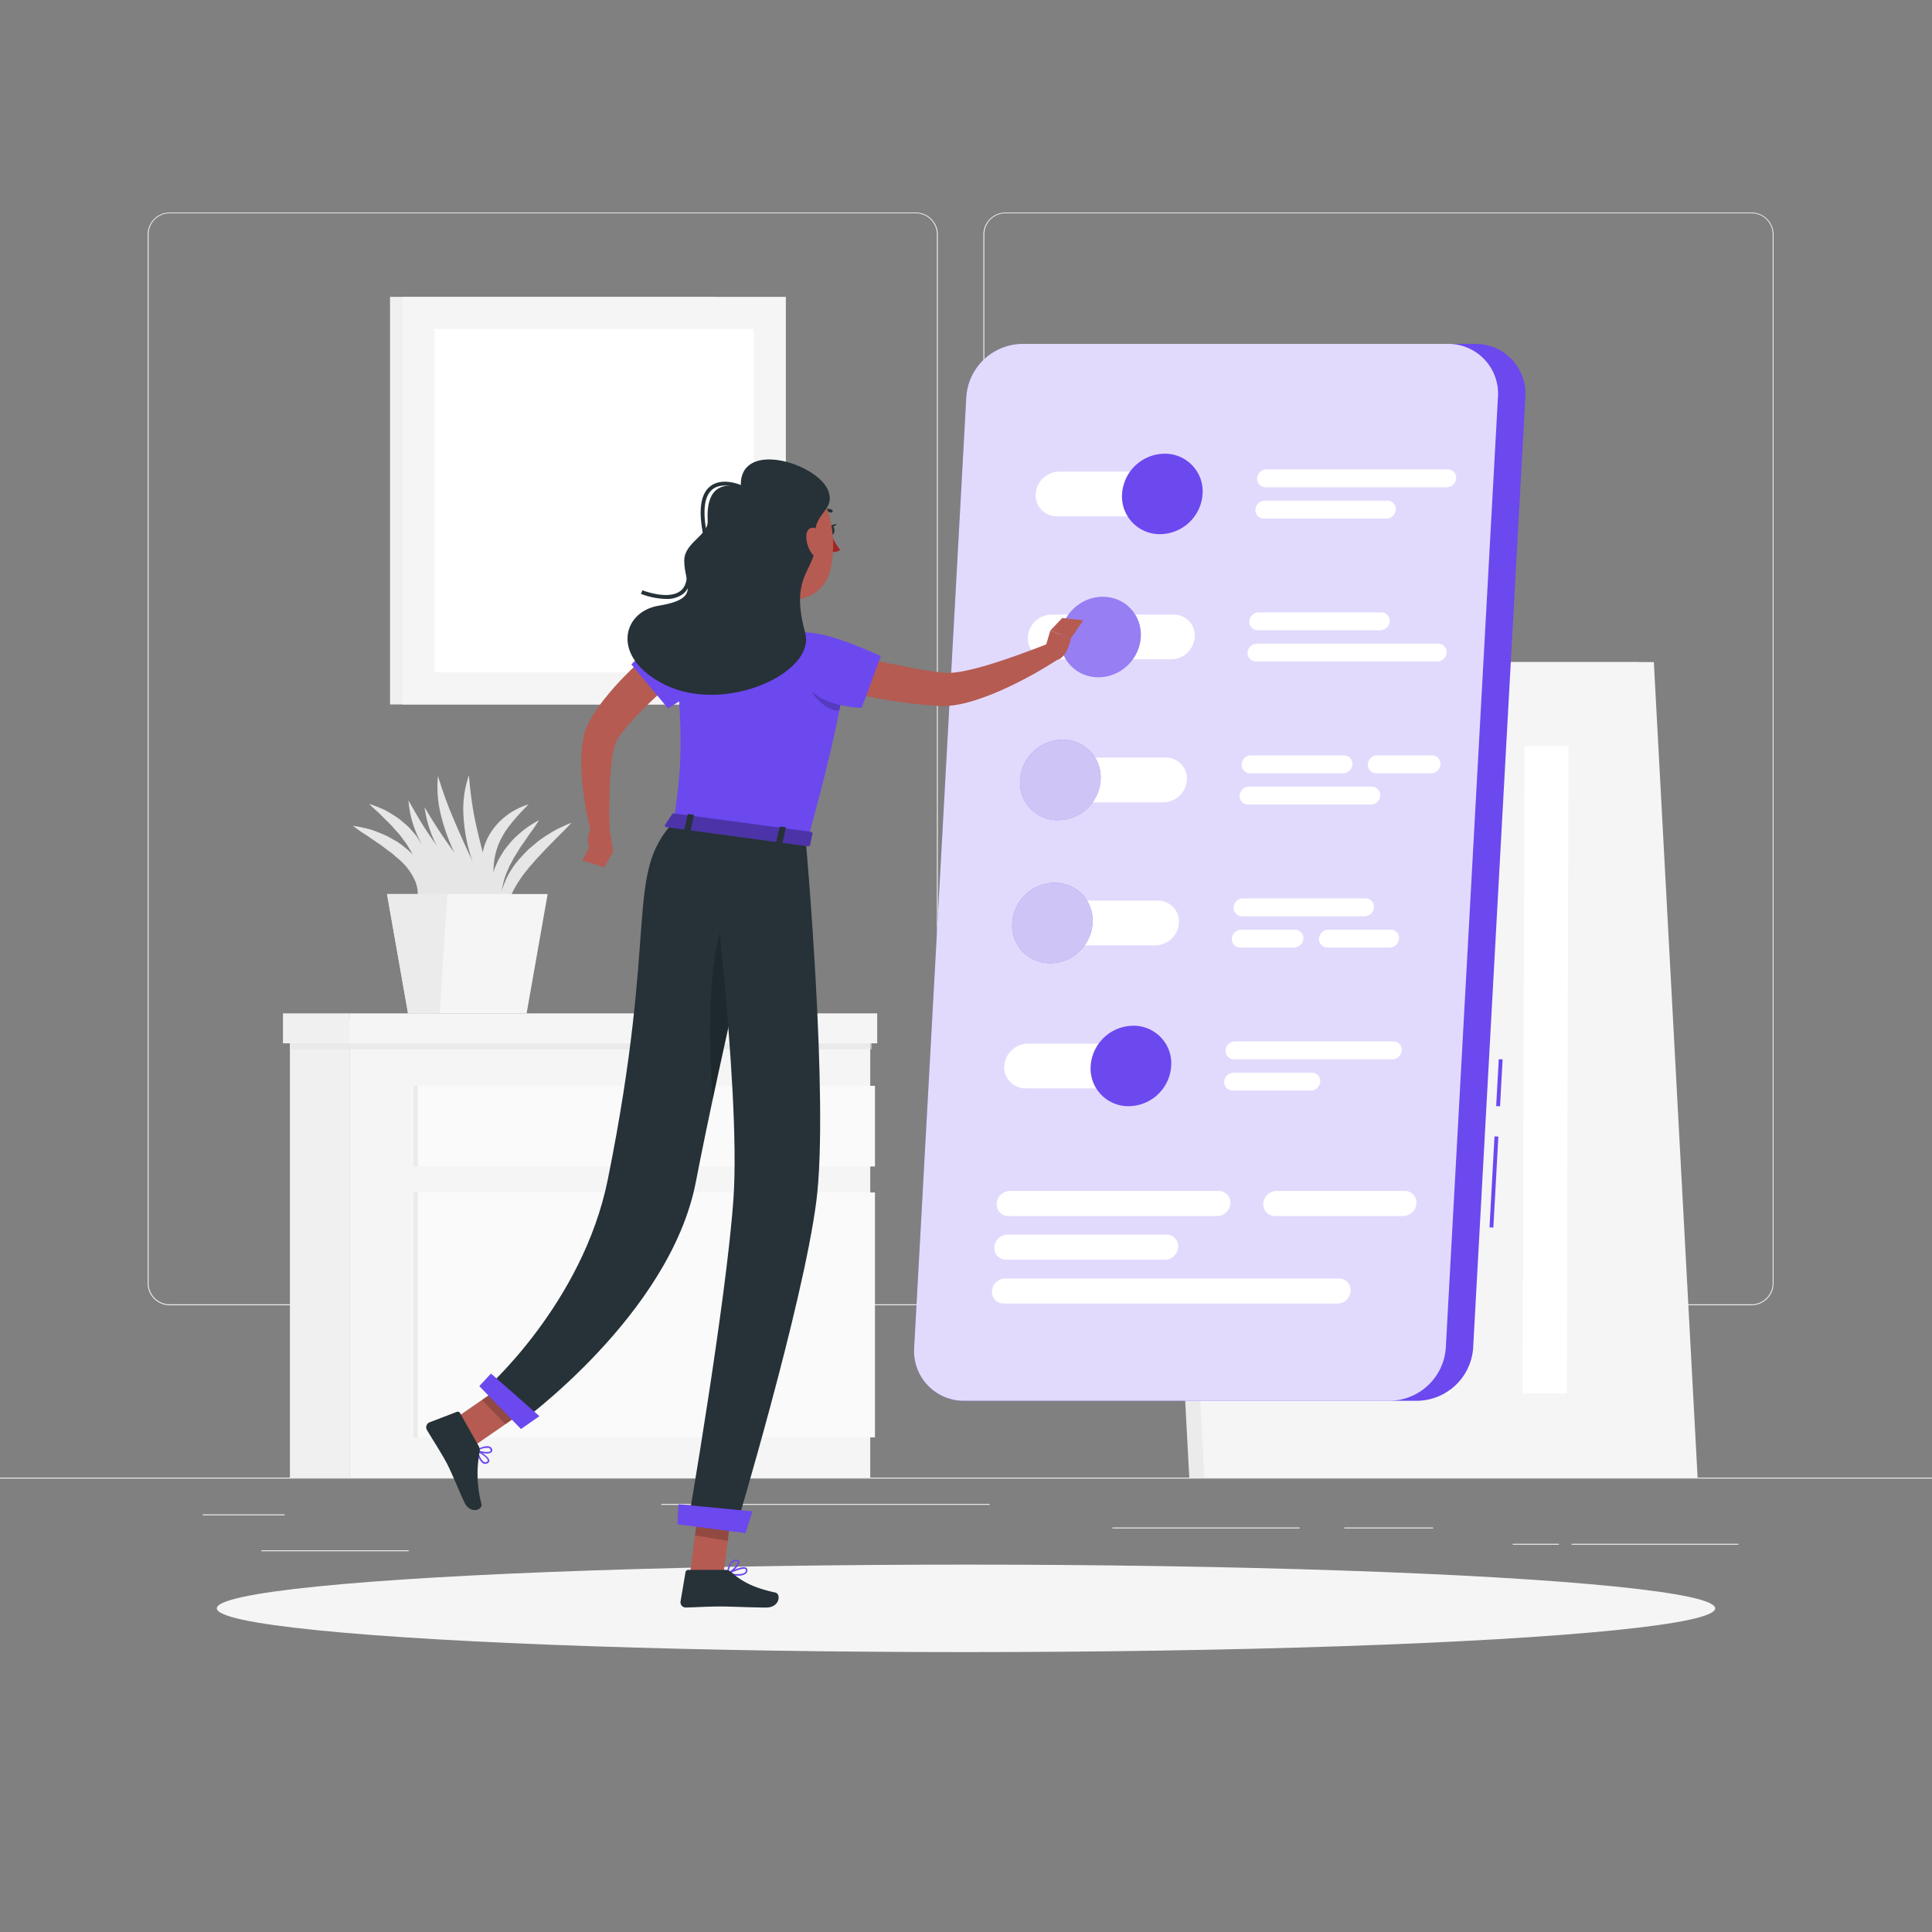 <svg xmlns="http://www.w3.org/2000/svg" viewBox="0 0 500 500"><rect x="0" y="0" width="500" height="500" fill="#808080" stroke="none"/><g id="freepik--background-complete--inject-196"><rect y="382.4" width="500" height="0.25" style="fill:#ebebeb"></rect><rect x="52.46" y="391.92" width="21.21" height="0.25" style="fill:#ebebeb"></rect><rect x="171.14" y="389.21" width="84.97" height="0.25" style="fill:#ebebeb"></rect><rect x="67.67" y="401.21" width="38.11" height="0.25" style="fill:#ebebeb"></rect><rect x="406.71" y="399.53" width="43.19" height="0.25" style="fill:#ebebeb"></rect><rect x="391.47" y="399.53" width="11.97" height="0.25" style="fill:#ebebeb"></rect><rect x="347.89" y="395.31" width="23" height="0.25" style="fill:#ebebeb"></rect><rect x="287.89" y="395.31" width="48.44" height="0.25" style="fill:#ebebeb"></rect><path d="M237,337.8H43.91a5.71,5.71,0,0,1-5.7-5.71V60.66A5.71,5.71,0,0,1,43.91,55H237a5.71,5.71,0,0,1,5.71,5.71V332.09A5.71,5.71,0,0,1,237,337.8ZM43.91,55.2a5.46,5.46,0,0,0-5.45,5.46V332.09a5.46,5.46,0,0,0,5.45,5.46H237a5.47,5.47,0,0,0,5.46-5.46V60.66A5.47,5.47,0,0,0,237,55.2Z" style="fill:#ebebeb"></path><path d="M453.31,337.8H260.21a5.72,5.72,0,0,1-5.71-5.71V60.66A5.72,5.72,0,0,1,260.21,55h193.1A5.71,5.71,0,0,1,459,60.66V332.09A5.71,5.71,0,0,1,453.31,337.8ZM260.21,55.2a5.47,5.47,0,0,0-5.46,5.46V332.09a5.47,5.47,0,0,0,5.46,5.46h193.1a5.47,5.47,0,0,0,5.46-5.46V60.66a5.47,5.47,0,0,0-5.46-5.46Z" style="fill:#ebebeb"></path><rect x="75.03" y="263.88" width="15.4" height="118.52" transform="translate(165.46 646.28) rotate(180)" style="fill:#f0f0f0"></rect><rect x="90.43" y="263.88" width="134.79" height="118.52" style="fill:#f5f5f5"></rect><rect x="108.1" y="308.61" width="118.34" height="63.39" style="fill:#fafafa"></rect><rect x="108.1" y="281.01" width="118.34" height="20.87" style="fill:#fafafa"></rect><rect x="107.05" y="308.6" width="1.06" height="63.39" transform="translate(215.15 680.6) rotate(180)" style="fill:#e6e6e6;opacity:0.7;mix-blend-mode:multiply"></rect><rect x="107.05" y="281.01" width="1.06" height="20.87" transform="translate(215.15 582.89) rotate(180)" style="fill:#e6e6e6;opacity:0.7;mix-blend-mode:multiply"></rect><rect x="75.03" y="268.88" width="150.53" height="2.68" transform="translate(300.58 540.44) rotate(180)" style="fill:#e6e6e6;opacity:0.7;mix-blend-mode:multiply"></rect><rect x="73.23" y="262.26" width="17.2" height="7.75" transform="translate(163.66 532.27) rotate(180)" style="fill:#f0f0f0"></rect><rect x="90.43" y="262.26" width="136.59" height="7.75" style="fill:#f5f5f5"></rect><path d="M130.85,239.5a8.07,8.07,0,0,1-1.45-4.16,13.12,13.12,0,0,1,.39-4.5,21,21,0,0,1,4.1-7.91,38,38,0,0,1,3-3.21c.56-.47,1.1-.95,1.67-1.41a20.09,20.09,0,0,1,1.72-1.32,42,42,0,0,1,3.66-2.27c1.3-.64,2.58-1.27,3.94-1.78-1,1.12-2,2.1-3,3.09s-1.95,2-2.95,3-1.88,2-2.84,3c-.47.49-.89,1-1.33,1.53a17,17,0,0,0-1.3,1.53,30.22,30.22,0,0,0-4.23,6.66A17,17,0,0,0,131,235.4,11.22,11.22,0,0,0,130.85,239.5Z" style="fill:#e6e6e6"></path><path d="M107.48,235.31a11,11,0,0,0,.65-3.71,12.65,12.65,0,0,0-.13-1.75,12.4,12.4,0,0,0-.47-1.64,15.47,15.47,0,0,0-4-5.56c-.42-.42-.92-.78-1.37-1.18a12.4,12.4,0,0,0-1.43-1.15c-1-.7-1.95-1.53-3-2.18-.52-.35-1-.7-1.57-1.07s-1-.75-1.6-1.08a38.88,38.88,0,0,1-3.23-2.28,37.11,37.11,0,0,1,3.91.8,12.7,12.7,0,0,1,1.9.6c.62.24,1.24.48,1.86.74l.93.39c.3.14.59.32.89.48.59.32,1.17.67,1.76,1a13.42,13.42,0,0,1,1.68,1.18c.53.44,1.09.83,1.59,1.32a13.47,13.47,0,0,1,4.24,7.36,5,5,0,0,1,.11,1.09c0,.37,0,.74,0,1.1a9.31,9.31,0,0,1-.44,2.11A7.55,7.55,0,0,1,107.48,235.31Z" style="fill:#e6e6e6"></path><path d="M108.55,235.31a23.06,23.06,0,0,0,.19-8.05,21.56,21.56,0,0,0-2.53-7.19l-1-1.65c-.37-.53-.79-1-1.16-1.56l-.58-.8-.67-.73c-.44-.49-.88-1-1.31-1.51-.94-.95-1.93-1.88-2.89-2.88s-2.07-1.84-3.06-2.9a40.81,40.81,0,0,1,4,1.56,39.18,39.18,0,0,1,3.68,2.27c.56.46,1.13.93,1.68,1.41l.83.72.74.83c.48.56,1,1.12,1.43,1.71l1.2,1.9a17,17,0,0,1,2.24,8.67A13.53,13.53,0,0,1,108.55,235.31Z" style="fill:#e6e6e6"></path><path d="M129.57,236.79a39.32,39.32,0,0,1-5-8.11,53.39,53.39,0,0,1-3.29-9,44.19,44.19,0,0,1-1.38-9.52,27,27,0,0,1,1.45-9.5c.28,3.2.63,6.23,1.15,9.24s1.25,6,2,9,1.63,5.91,2.5,8.88S128.75,233.7,129.57,236.79Z" style="fill:#e6e6e6"></path><path d="M128.53,236.29a45.73,45.73,0,0,1-6.33-7.57,61.15,61.15,0,0,1-4.87-8.6,51.33,51.33,0,0,1-3.27-9.38,30.36,30.36,0,0,1-.72-9.91c1,3.17,2,6.17,3.22,9.14s2.48,5.85,3.79,8.76,2.72,5.78,4.11,8.69S127.24,233.24,128.53,236.29Z" style="fill:#e6e6e6"></path><path d="M132.6,240.1a45.43,45.43,0,0,1-7.87-6,62.2,62.2,0,0,1-6.66-7.29,51.94,51.94,0,0,1-5.29-8.41,30.69,30.69,0,0,1-2.91-9.5c1.69,2.86,3.37,5.55,5.18,8.18s3.72,5.16,5.65,7.7,4,5,5.94,7.55S130.66,237.42,132.6,240.1Z" style="fill:#e6e6e6"></path><path d="M126.48,235.74a34.7,34.7,0,0,1-7.56-5.12,46.56,46.56,0,0,1-6.26-6.67,40.14,40.14,0,0,1-4.71-7.9,26.57,26.57,0,0,1-2.24-8.9c1.53,2.67,2.93,5.22,4.55,7.66s3.27,4.81,5,7.12,3.6,4.6,5.48,6.87S124.58,233.35,126.48,235.74Z" style="fill:#e6e6e6"></path><path d="M131.37,238.53a10,10,0,0,1-4.12-6.87,14.42,14.42,0,0,1,1.3-8.16l.42-.94.51-.88,1.07-1.73q.62-.8,1.26-1.56a15.59,15.59,0,0,1,1.33-1.48,33,33,0,0,1,3-2.57,33.84,33.84,0,0,1,3.34-2.08,38.47,38.47,0,0,1-2.17,3.22c-.74,1-1.4,2.1-2.14,3.09s-1.29,2.09-2,3.1l-.83,1.58-.44.78-.33.81a17.47,17.47,0,0,0-1.75,6.66A14.47,14.47,0,0,0,131.37,238.53Z" style="fill:#e6e6e6"></path><path d="M129.52,235.34a16.05,16.05,0,0,1-4.24-7.12,15.73,15.73,0,0,1-.12-8.61,14.56,14.56,0,0,1,1.75-4,15.74,15.74,0,0,1,2.74-3.32,17.86,17.86,0,0,1,7.17-4.12A54.77,54.77,0,0,0,131.6,214a21,21,0,0,0-1.94,3.13,16.09,16.09,0,0,0-1.29,3.35,19.3,19.3,0,0,0-.53,7.22A37.05,37.05,0,0,0,129.52,235.34Z" style="fill:#e6e6e6"></path><polygon points="124.63 232.97 108.98 217.95 109.61 232.68 124.63 232.97" style="fill:#e6e6e6"></polygon><polygon points="141.73 231.37 100.16 231.37 105.6 262.26 136.29 262.26 141.73 231.37" style="fill:#f5f5f5"></polygon><polygon points="115.76 231.37 100.16 231.37 105.6 262.26 113.8 262.26 115.76 231.37" style="fill:#ebebeb"></polygon><rect x="100.94" y="76.83" width="83.91" height="105.48" style="fill:#f0f0f0"></rect><rect x="104.16" y="76.83" width="99.22" height="105.48" style="fill:#f5f5f5"></rect><rect x="109.34" y="88.27" width="88.86" height="82.6" transform="translate(24.2 283.33) rotate(-90)" style="fill:#fff"></rect><polygon points="435.44 382.4 307.79 382.4 296.46 171.35 424.11 171.35 435.44 382.4" style="fill:#ebebeb"></polygon><polygon points="439.34 382.4 311.69 382.4 300.36 171.35 428.01 171.35 439.34 382.4" style="fill:#f5f5f5"></polygon><polygon points="375.32 360.63 363.92 360.63 364.38 193.12 375.78 193.12 375.32 360.63" style="fill:#fff"></polygon><polygon points="405.47 360.63 394.07 360.63 394.54 193.12 405.93 193.12 405.47 360.63" style="fill:#fff"></polygon><polygon points="345.16 360.63 333.76 360.63 334.23 193.12 345.63 193.12 345.16 360.63" style="fill:#fff"></polygon></g><g id="freepik--Shadow--inject-196"><ellipse id="freepik--path--inject-196" cx="250" cy="416.24" rx="193.89" ry="11.32" style="fill:#f5f5f5"></ellipse></g><g id="freepik--Screen--inject-196"><rect x="374.82" y="305.37" width="23.58" height="1" transform="translate(60.04 675.17) rotate(-86.86)" style="fill:#6C48EF"></rect><rect x="381.95" y="279.7" width="12.15" height="1" transform="translate(87.01 652.31) rotate(-86.86)" style="fill:#6C48EF"></rect><path d="M366.8,362.52H249.58a12.87,12.87,0,0,1-13-13.7l13.5-246.12A14.7,14.7,0,0,1,264.58,89H381.81a12.88,12.88,0,0,1,12.95,13.7L381.25,348.82A14.69,14.69,0,0,1,366.8,362.52Z" style="fill:#6C48EF"></path><path d="M359.71,362.52H249.58a12.87,12.87,0,0,1-13-13.7l13.5-246.12A14.7,14.7,0,0,1,264.58,89H374.72a12.87,12.87,0,0,1,12.95,13.7l-13.5,246.12A14.71,14.71,0,0,1,359.71,362.52Z" style="fill:#fff;opacity:0.8"></path><path d="M305.13,133.62H273.5a5.43,5.43,0,0,1-5.46-5.79h0a6.2,6.2,0,0,1,6.1-5.78h31.63a5.42,5.42,0,0,1,5.46,5.78h0A6.21,6.21,0,0,1,305.13,133.62Z" style="fill:#fff"></path><path d="M311.23,127.83a11.12,11.12,0,0,1-11,10.41,9.75,9.75,0,0,1-9.84-10.41,11.12,11.12,0,0,1,11-10.41A9.75,9.75,0,0,1,311.23,127.83Z" style="fill:#6C48EF"></path><path d="M303.1,170.63H271.47a5.43,5.43,0,0,1-5.46-5.79h0a6.2,6.2,0,0,1,6.1-5.78h31.63a5.42,5.42,0,0,1,5.46,5.78h0A6.21,6.21,0,0,1,303.1,170.63Z" style="fill:#fff"></path><ellipse cx="284.82" cy="164.84" rx="10.7" ry="10.13" transform="translate(-34.27 245.31) rotate(-44.21)" style="fill:#6C48EF"></ellipse><ellipse cx="284.82" cy="164.84" rx="10.7" ry="10.13" transform="translate(-34.27 245.31) rotate(-44.21)" style="fill:#fafafa;opacity:0.3"></ellipse><path d="M267.41,244.65H299a6.21,6.21,0,0,0,6.1-5.79h0a5.42,5.42,0,0,0-5.47-5.78H268.05a6.21,6.21,0,0,0-6.11,5.78h0A5.44,5.44,0,0,0,267.41,244.65Z" style="fill:#fff"></path><ellipse cx="272.36" cy="238.86" rx="10.7" ry="10.13" transform="translate(-89.42 257.57) rotate(-44.21)" style="fill:#6C48EF"></ellipse><ellipse cx="272.36" cy="238.86" rx="10.7" ry="10.13" transform="translate(-89.42 257.57) rotate(-44.21)" style="fill:#fafafa;opacity:0.7"></ellipse><path d="M297,281.66H265.38a5.44,5.44,0,0,1-5.47-5.79h0a6.21,6.21,0,0,1,6.11-5.78h31.62a5.42,5.42,0,0,1,5.47,5.78h0A6.21,6.21,0,0,1,297,281.66Z" style="fill:#fff"></path><path d="M303.11,275.87a11.12,11.12,0,0,1-11,10.41,9.76,9.76,0,0,1-9.85-10.41,11.14,11.14,0,0,1,11-10.41A9.75,9.75,0,0,1,303.11,275.87Z" style="fill:#6C48EF"></path><path d="M269.44,207.64h31.63a6.21,6.21,0,0,0,6.1-5.79h0a5.42,5.42,0,0,0-5.47-5.78H270.08a6.2,6.2,0,0,0-6.1,5.78h0A5.43,5.43,0,0,0,269.44,207.64Z" style="fill:#fff"></path><path d="M264,201.85a9.75,9.75,0,0,0,9.84,10.41,11.12,11.12,0,0,0,11-10.41A9.75,9.75,0,0,0,275,191.44,11.12,11.12,0,0,0,264,201.85Z" style="fill:#6C48EF"></path><path d="M264,201.85a9.75,9.75,0,0,0,9.84,10.41,11.12,11.12,0,0,0,11-10.41A9.75,9.75,0,0,0,275,191.44,11.12,11.12,0,0,0,264,201.85Z" style="fill:#fafafa;opacity:0.7"></path><path d="M374.41,126.1H327.53a2.18,2.18,0,0,1-2.18-2.32h0a2.48,2.48,0,0,1,2.44-2.31h46.88a2.17,2.17,0,0,1,2.18,2.31h0A2.48,2.48,0,0,1,374.41,126.1Z" style="fill:#fff"></path><path d="M358.79,134.2h-31.7a2.18,2.18,0,0,1-2.19-2.32h0a2.48,2.48,0,0,1,2.44-2.31h31.71a2.18,2.18,0,0,1,2.19,2.31h0A2.49,2.49,0,0,1,358.79,134.2Z" style="fill:#fff"></path><path d="M360.37,274.14h-41a2.18,2.18,0,0,1-2.18-2.32h0a2.47,2.47,0,0,1,2.44-2.31h40.95a2.18,2.18,0,0,1,2.19,2.31h0A2.49,2.49,0,0,1,360.37,274.14Z" style="fill:#fff"></path><path d="M339.21,282.23H319a2.18,2.18,0,0,1-2.19-2.31h0a2.48,2.48,0,0,1,2.44-2.31h20.24a2.18,2.18,0,0,1,2.19,2.31h0A2.48,2.48,0,0,1,339.21,282.23Z" style="fill:#fff"></path><path d="M372.19,166.58H325.31a2.48,2.48,0,0,0-2.44,2.31h0a2.18,2.18,0,0,0,2.19,2.31h46.88a2.48,2.48,0,0,0,2.44-2.31h0A2.18,2.18,0,0,0,372.19,166.58Z" style="fill:#fff"></path><path d="M357.46,158.48h-31.7a2.48,2.48,0,0,0-2.44,2.31h0a2.18,2.18,0,0,0,2.18,2.32h31.71a2.49,2.49,0,0,0,2.44-2.32h0A2.17,2.17,0,0,0,357.46,158.48Z" style="fill:#fff"></path><path d="M347.52,200.12h-24a2.18,2.18,0,0,1-2.18-2.32h0a2.47,2.47,0,0,1,2.44-2.31h24A2.18,2.18,0,0,1,350,197.8h0A2.49,2.49,0,0,1,347.52,200.12Z" style="fill:#fff"></path><path d="M370.35,200.12H356.19A2.18,2.18,0,0,1,354,197.8h0a2.48,2.48,0,0,1,2.44-2.31h14.17a2.17,2.17,0,0,1,2.18,2.31h0A2.49,2.49,0,0,1,370.35,200.12Z" style="fill:#fff"></path><path d="M354.73,208.21H323a2.18,2.18,0,0,1-2.19-2.31h0a2.48,2.48,0,0,1,2.44-2.31H355a2.18,2.18,0,0,1,2.19,2.31h0A2.48,2.48,0,0,1,354.73,208.21Z" style="fill:#fff"></path><path d="M315,314.7H261a3,3,0,0,1-3.06-3.24h0a3.48,3.48,0,0,1,3.42-3.24h54a3,3,0,0,1,3.06,3.24h0A3.47,3.47,0,0,1,315,314.7Z" style="fill:#fff"></path><path d="M363.14,314.7H330a3,3,0,0,1-3.06-3.24h0a3.48,3.48,0,0,1,3.42-3.24H363.5a3,3,0,0,1,3.06,3.24h0A3.48,3.48,0,0,1,363.14,314.7Z" style="fill:#fff"></path><path d="M301.5,326H260.4a3,3,0,0,1-3.06-3.24h0a3.47,3.47,0,0,1,3.42-3.24h41.09a3,3,0,0,1,3.06,3.24h0A3.47,3.47,0,0,1,301.5,326Z" style="fill:#fff"></path><path d="M346.13,337.36H259.78a3,3,0,0,1-3.06-3.24h0a3.47,3.47,0,0,1,3.41-3.24h86.35a3,3,0,0,1,3.06,3.24h0A3.47,3.47,0,0,1,346.13,337.36Z" style="fill:#fff"></path><path d="M335.13,240.6H321.25a2.48,2.48,0,0,0-2.44,2.31h0a2.18,2.18,0,0,0,2.19,2.31h13.88a2.48,2.48,0,0,0,2.44-2.31h0A2.18,2.18,0,0,0,335.13,240.6Z" style="fill:#fff"></path><path d="M359.89,240.6H343.8a2.48,2.48,0,0,0-2.44,2.31h0a2.18,2.18,0,0,0,2.19,2.31h16.09a2.48,2.48,0,0,0,2.44-2.31h0A2.17,2.17,0,0,0,359.89,240.6Z" style="fill:#fff"></path><path d="M353.4,232.5H321.7a2.47,2.47,0,0,0-2.44,2.31h0a2.18,2.18,0,0,0,2.18,2.32h31.71a2.49,2.49,0,0,0,2.44-2.32h0A2.18,2.18,0,0,0,353.4,232.5Z" style="fill:#fff"></path></g><g id="freepik--Character--inject-196"><path d="M178,173.13c-3.27,2.71-6.65,5.66-9.76,8.62-1.56,1.49-3.08,3-4.49,4.56A39.57,39.57,0,0,0,160,191l-.19.28-.09.16a2.43,2.43,0,0,0-.21.4c-.14.31-.27.7-.41,1.11a21.87,21.87,0,0,0-.62,2.77,59.31,59.31,0,0,0-.6,6.3c-.21,4.32-.21,8.83-.13,13.24l-4.68.7a86.28,86.28,0,0,1-2.4-13.79,52.92,52.92,0,0,1-.17-7.27A29.47,29.47,0,0,1,151,191a15.87,15.87,0,0,1,.57-2.14c.15-.39.26-.75.46-1.16l.28-.6c.1-.18.17-.29.25-.45a40.34,40.34,0,0,1,4.27-6.25,70.32,70.32,0,0,1,4.77-5.36,104.76,104.76,0,0,1,10.52-9.41Z" style="fill:#b55b52"></path><path d="M176.25,161.14c-5.12,3-12.86,10.8-12.86,10.8l9.49,11.39s13.47-8.08,15.11-12.53C190.73,163.31,181.09,158.27,176.25,161.14Z" style="fill:#6C48EF"></path><path d="M157.54,213.57l1.16,6.77-6.29-.91s-1.29-4.6,2-6.18Z" style="fill:#b55b52"></path><polygon points="156.38 224.46 150.72 222.7 152.41 219.43 158.7 220.34 156.38 224.46" style="fill:#b55b52"></polygon><path d="M214.32,137.22c0,.69.38,1.25.84,1.26s.81-.55.8-1.23-.38-1.25-.84-1.26S214.31,136.54,214.32,137.22Z" style="fill:#263238"></path><path d="M214.92,136l1.67-.45S215.75,136.85,214.92,136Z" style="fill:#263238"></path><path d="M214.91,137.9a19,19,0,0,0,2.54,4.43,3,3,0,0,1-2.47.42Z" style="fill:#a02724"></path><path d="M215.19,132.65a.35.35,0,0,1-.2,0,3.36,3.36,0,0,0-3,.35.4.4,0,0,1-.57-.08.41.41,0,0,1,.08-.57,4.21,4.21,0,0,1,3.72-.47.41.41,0,0,1,.26.51A.43.43,0,0,1,215.19,132.65Z" style="fill:#263238"></path><path d="M193.94,144.56c.46,5.17-1.27,13.64-5.17,16.52,0,0,2.94,5.44,12.36,6.71,10.37,1.39,5.5-4.44,5.5-4.44-5.51-2.1-4.93-6.25-3.53-10Z" style="fill:#b55b52"></path><path d="M212.35,167.37c4.93,1.34,10.11,2.63,15.19,3.78,2.56.55,5.12,1,7.68,1.55s5.13.9,7.68,1.23l1,.13.66.07c.46,0,1,0,1.5,0a26.69,26.69,0,0,0,3.46-.47,70.37,70.37,0,0,0,7.33-1.93c4.93-1.54,9.93-3.4,14.82-5.32l2.22,4.17a105.64,105.64,0,0,1-14.47,7.93,65.08,65.08,0,0,1-8,3,33.79,33.79,0,0,1-4.45,1,24.28,24.28,0,0,1-2.5.21l-1.36,0-1-.08a131.38,131.38,0,0,1-16.4-2.18,153.3,153.3,0,0,1-16-3.88Z" style="fill:#b55b52"></path><path d="M270.37,168.1l1.45-4.91,5.33,2s-1.22,7.38-5.79,5.34Z" style="fill:#b55b52"></path><polygon points="274.91 159.93 280.35 160.54 277.15 165.19 271.82 163.19 274.91 159.93" style="fill:#b55b52"></polygon><polygon points="178.64 406.87 187.21 407.5 189.76 387.82 181.19 387.19 178.64 406.87" style="fill:#b55b52"></polygon><polygon points="115.44 368.72 121.26 375.18 137.52 363.94 131.7 357.49 115.44 368.72" style="fill:#b55b52"></polygon><path d="M125.57,378.84a1.18,1.18,0,0,1-.31,0c-1-.34-1.75-2.27-2.08-3.39a.2.2,0,0,1,.29-.23c.31.16,3.07,1.66,3.16,2.76a.69.69,0,0,1-.29.62A1.22,1.22,0,0,1,125.57,378.84Zm-1.85-3.07c.5,1.48,1.11,2.45,1.67,2.63a.73.73,0,0,0,.7-.17.31.31,0,0,0,.14-.27C126.18,377.38,124.81,376.4,123.72,375.77Z" style="fill:#6C48EF"></path><path d="M125.9,376.17a6.14,6.14,0,0,1-2.63-.65.22.22,0,0,1-.1-.18.18.18,0,0,1,.11-.17c.08-.05,2.2-1.22,3.37-.82a1.09,1.09,0,0,1,.68.63.7.7,0,0,1-.16.88A2,2,0,0,1,125.9,376.17Zm-2.08-.83c1,.41,2.64.6,3.09.22.07-.07.15-.17,0-.42a.7.7,0,0,0-.43-.41A4.56,4.56,0,0,0,123.82,375.34Z" style="fill:#6C48EF"></path><path d="M123.87,374.23l-4.8-8.52a.69.69,0,0,0-.85-.32l-7.09,2.72a1.39,1.39,0,0,0-.62,2c1.73,2.94,2.7,4.27,4.81,8,1.3,2.3,3.3,7.33,4.84,10.64s4.8,2,4.45.5a30.15,30.15,0,0,1-.48-13.48A2.29,2.29,0,0,0,123.87,374.23Z" style="fill:#263238"></path><path d="M190.94,407.78a15,15,0,0,1-2.7-.3.21.21,0,0,1-.16-.17.2.2,0,0,1,.11-.21c.39-.2,3.87-2,4.9-1.37a.64.64,0,0,1,.33.54,1.16,1.16,0,0,1-.4,1A3.28,3.28,0,0,1,190.94,407.78Zm-2-.59c1.89.31,3.3.23,3.84-.24a.76.76,0,0,0,.25-.65.25.25,0,0,0-.12-.22C192.32,405.77,190.35,406.51,188.92,407.19Z" style="fill:#6C48EF"></path><path d="M188.28,407.48a.19.19,0,0,1-.12,0,.18.18,0,0,1-.08-.18c0-.16.41-3.66,2.33-3.66h.17c.55.05.71.33.75.56.16,1-1.92,2.83-3,3.29A.15.15,0,0,1,188.28,407.48Zm2.14-3.48c-1.24,0-1.73,2-1.88,2.91,1.07-.64,2.48-2.09,2.39-2.68,0,0,0-.18-.39-.22Z" style="fill:#6C48EF"></path><path d="M187.75,406.28h-9.64a.71.71,0,0,0-.7.59l-1.29,7.62a1.35,1.35,0,0,0,1.34,1.53c3.36-.06,5-.26,9.22-.26,2.6,0,8,.27,11.59.27s3.88-3.55,2.39-3.88c-6.68-1.44-9.28-3.44-11.49-5.34A2.21,2.21,0,0,0,187.75,406.28Z" style="fill:#263238"></path><polygon points="189.76 387.83 188.34 398.77 179.87 397.35 181.18 387.19 189.76 387.83" style="opacity:0.2"></polygon><polygon points="131.69 357.49 137.51 363.95 130.79 368.59 124.76 362.28 131.69 357.49" style="opacity:0.2"></polygon><path d="M174.32,212.73,209,217.39c13.45-48.69,9.48-50,9.48-50a69.7,69.7,0,0,0-8-3.16l-.47-.15c-2.24-.68-2.71-.77-5.7-1.45-5.13-.91-9.89-1.61-15.77-2.11-.37,0-.75-.07-1.12-.09-1.06-.07-2.11-.12-3.13-.16-.68,0-1.37,0-2,0h-3.38a4.81,4.81,0,0,0-4.67,5.36C177.21,191.2,176.27,199.63,174.32,212.73Z" style="fill:#6C48EF"></path><path d="M210,178.4c.24,2.26,5.46,6.39,7.27,5.28.52-2.71.9-5,1.17-6.84C215.82,176.64,210.69,173.75,210,178.4Z" style="opacity:0.2"></path><path d="M204.37,167c-.25-8,19.14.81,23.59,2.8L223,183.21s-6.49-.22-10.62-2.61A16.76,16.76,0,0,1,204.37,167Z" style="fill:#6C48EF"></path><path d="M191,135c.64,8.46.73,12.05,5.11,16.45,6.57,6.61,16.92,4.27,18.84-4.14,1.73-7.57.39-20.13-8-23.61A11.35,11.35,0,0,0,191,135Z" style="fill:#b55b52"></path><path d="M191.74,126.07c-8.5-2.13-8.77,5-8.59,8.76s-6.07,5.56-6.07,10.27c0,6.14,4.63,9.8-6.63,11.66-9.53,1.57-12.47,13.48,1.63,20.45,15.61,7.7,39.16-3.14,36.3-13.45C204,147.85,211.87,147.9,211,139c-.65-6.46,5.47-6.78,3.27-12.17C211.37,119.78,191,113.59,191.74,126.07Z" style="fill:#263238"></path><path d="M181.9,138c-1.17-6.16-.53-10.24,1.9-12.15,3.13-2.47,7.94-.33,8.14-.24l-.41.91s-4.47-2-7.12.11c-2.11,1.67-2.62,5.43-1.53,11.18Z" style="fill:#263238"></path><path d="M172.29,155a19.49,19.49,0,0,1-6.41-1.3l.37-.93c.07,0,6.81,2.68,9.93.09,1.52-1.26,1.95-3.62,1.29-7l1-.19c.74,3.79.19,6.48-1.63,8A7,7,0,0,1,172.29,155Z" style="fill:#263238"></path><path d="M208.69,138.41a7.67,7.67,0,0,0,1.17,4.48c1.16,1.89,2.73,1.54,3.24-.06s.42-4.17-1.15-5.54S208.85,136.66,208.69,138.41Z" style="fill:#b55b52"></path><path d="M199.87,216.16s-13.48,57-19.78,89.69c-6.64,34.53-46,62.7-46,62.7l-8.64-8.89s25.34-22.18,31.85-54.42c13.21-65.44,4.27-78.62,17-92.51Z" style="fill:#263238"></path><polygon points="134.83 369.83 124.04 358.73 127.07 355.47 139.6 366.5 134.83 369.83" style="fill:#6C48EF"></polygon><path d="M192.71,228.54c-10.48,9.1-9.35,41.39-8.25,55.94,4.39-20.69,9.68-43.73,12.78-57.06C196.13,226.6,194.63,226.87,192.71,228.54Z" style="opacity:0.2"></path><path d="M208.52,217.42s6.06,67.63,2.75,93.43c-3.44,26.83-21,85.21-21,85.21L178,394.47s10-57.86,11.83-84.42c1.94-29-6.69-96-6.69-96Z" style="fill:#263238"></path><polygon points="192.95 396.77 175.33 394.49 175.6 389.29 194.72 391.14 192.95 396.77" style="fill:#6C48EF"></polygon><path d="M174,210.64l-1.9,2.87c-.14.23.12.51.52.56L209,219c.31,0,.59-.08.63-.27l.64-3c.05-.21-.21-.43-.55-.48l-35.15-4.71A.6.6,0,0,0,174,210.64Z" style="fill:#6C48EF"></path><path d="M174,210.64l-1.9,2.87c-.14.23.12.51.52.56L209,219c.31,0,.59-.08.63-.27l.64-3c.05-.21-.21-.43-.55-.48l-35.15-4.71A.6.6,0,0,0,174,210.64Z" style="opacity:0.3"></path><path d="M178.32,215.17l-.94-.12c-.19,0-.32-.14-.29-.26l.86-3.95c0-.11.2-.18.39-.16l.94.13c.19,0,.32.14.3.25l-.87,3.95C178.69,215.13,178.51,215.2,178.32,215.17Z" style="fill:#263238"></path><path d="M202.1,218.42l-.94-.13c-.19,0-.32-.14-.3-.25l.87-3.95c0-.11.2-.19.39-.16l.94.12c.19,0,.32.14.29.26l-.86,3.95C202.46,218.37,202.29,218.45,202.1,218.42Z" style="fill:#263238"></path></g></svg>
